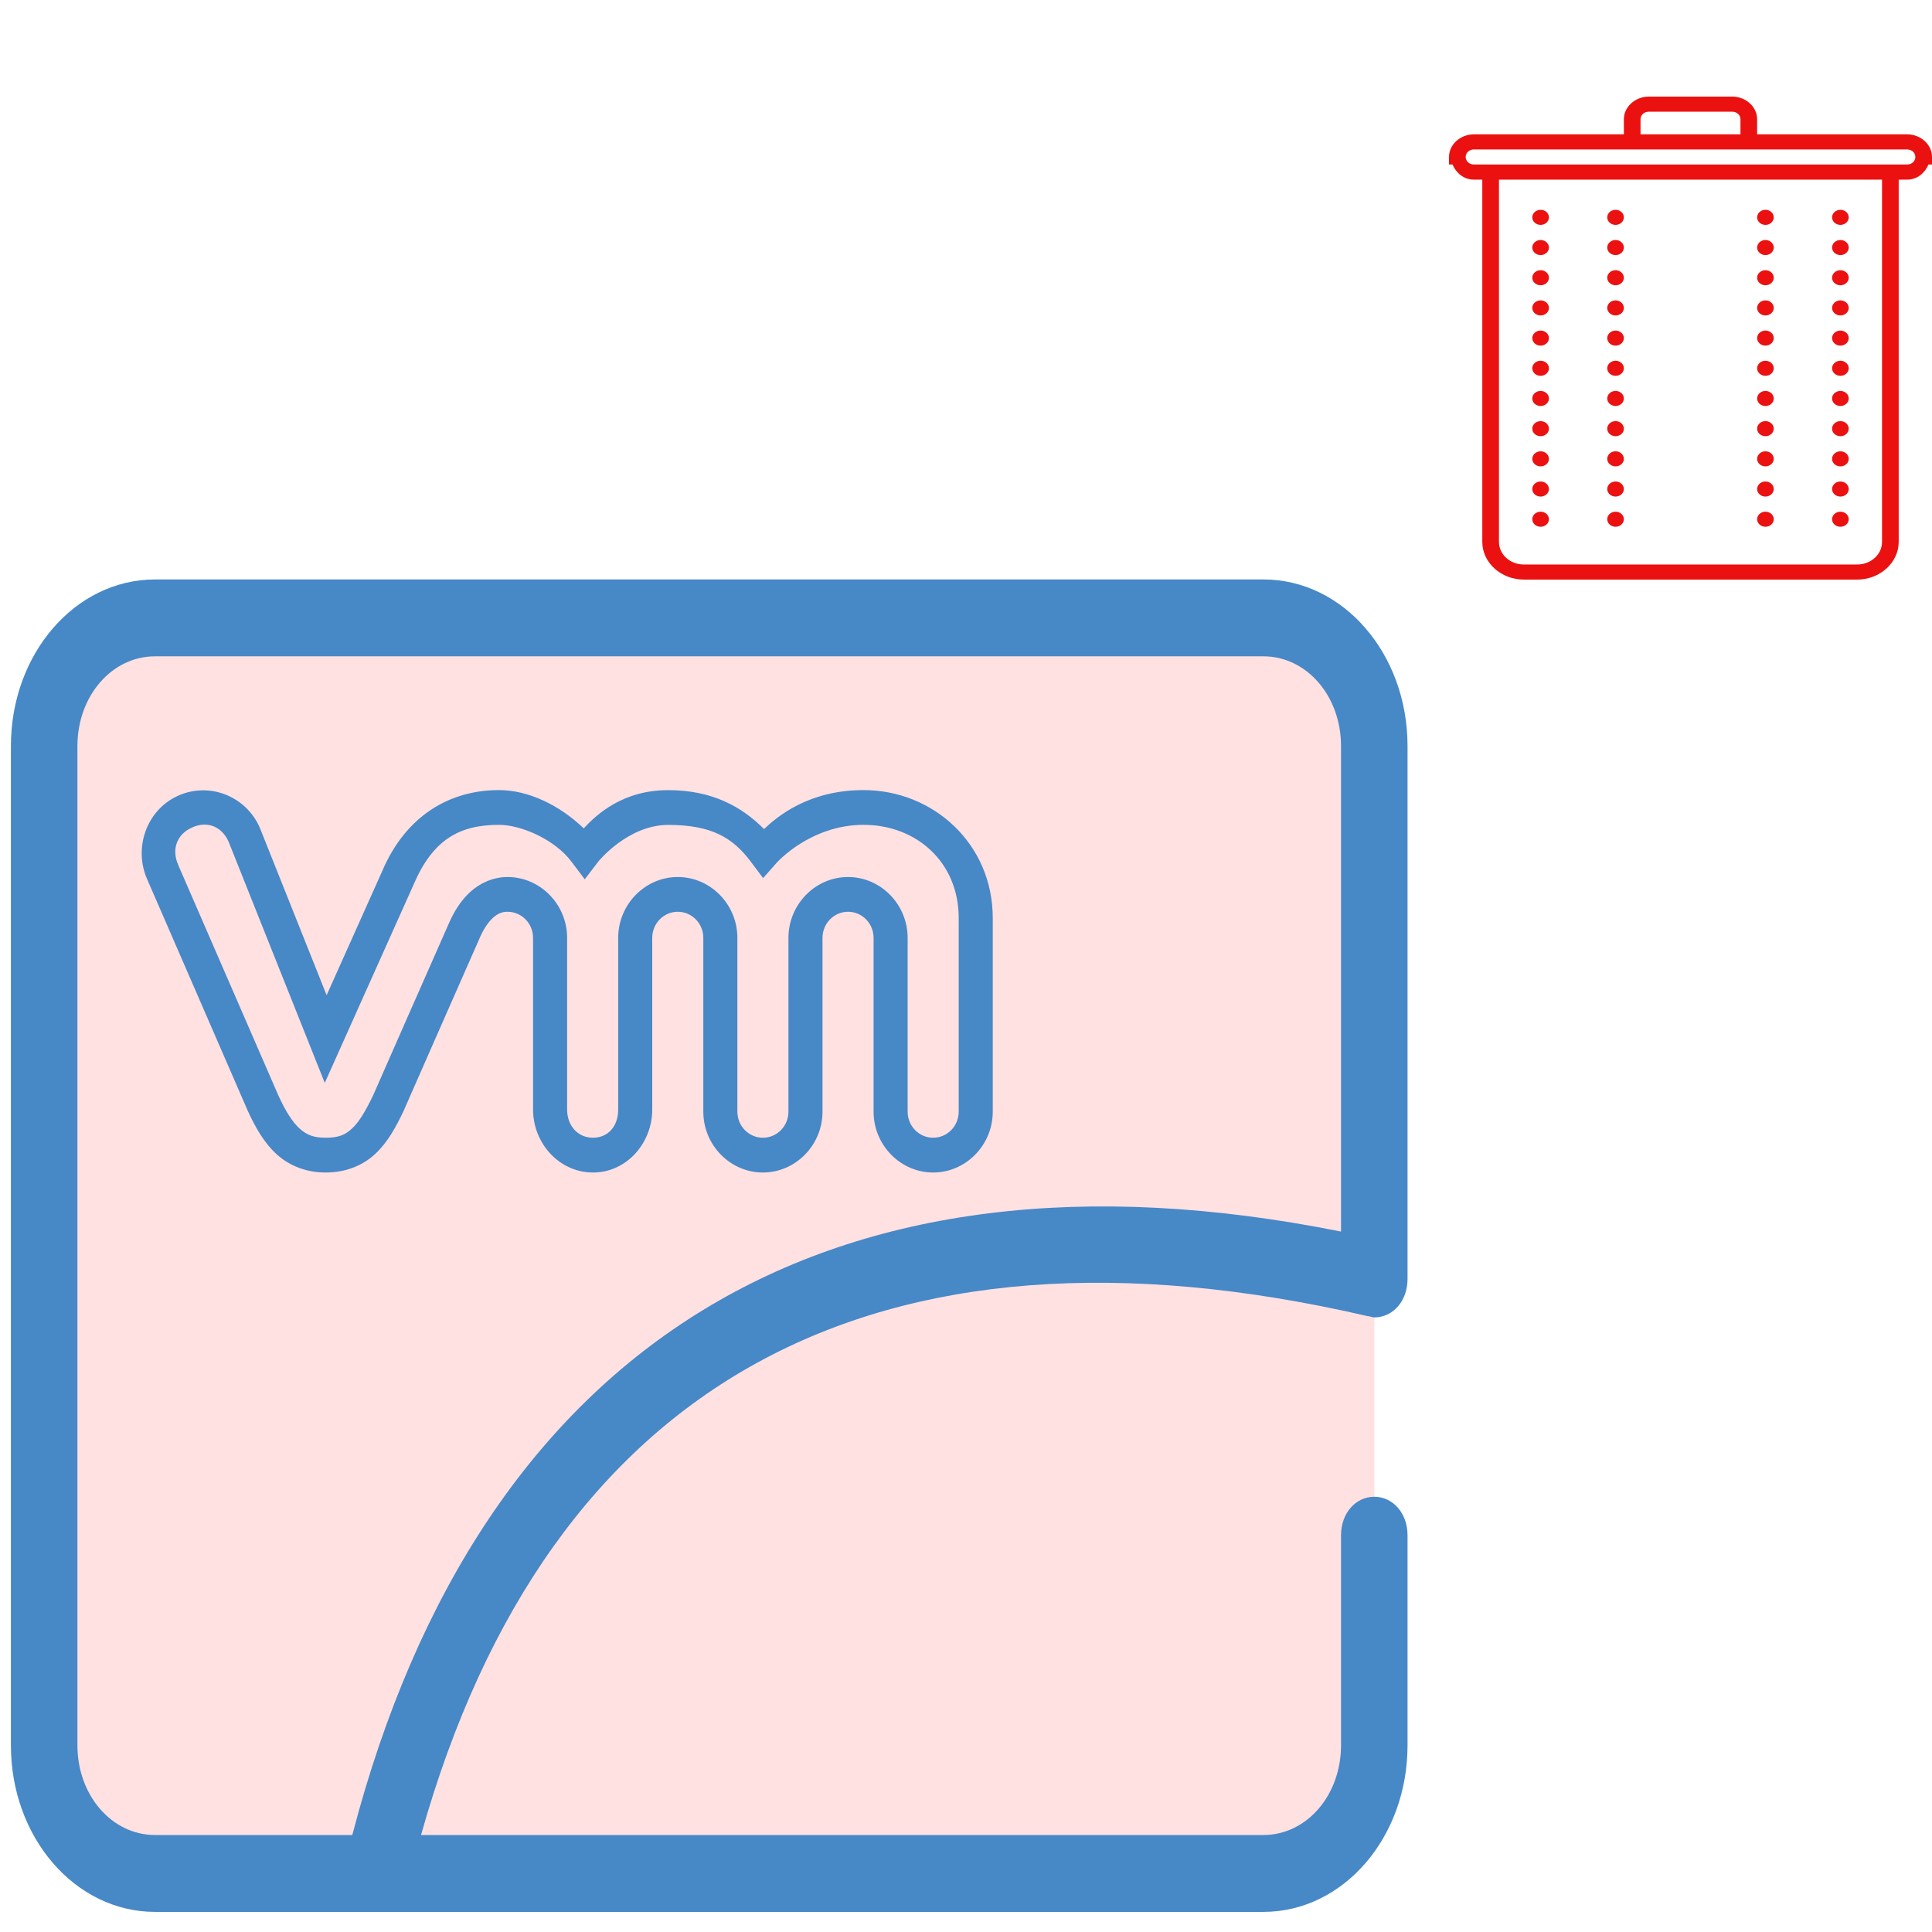 <svg width="80" height="80" viewBox="0 0 80 80" fill="none" xmlns="http://www.w3.org/2000/svg">
<path d="M56.906 30.891C56.906 27.973 54.841 25.586 52.316 25.586H6.419C3.894 25.586 1.829 27.973 1.829 30.891V72.27C1.829 75.188 3.894 77.575 6.419 77.575H52.316C54.841 77.575 56.906 75.188 56.906 72.27V30.891Z" fill="#FFE1E1"/>
<path d="M15.598 77.575C20.601 56.62 34.967 47.867 56.906 52.96V72.27C56.906 75.188 54.841 77.575 52.316 77.575H15.598Z" fill="#FFE1E1"/>
<path d="M56.631 54.498C56.723 54.498 56.814 54.551 56.906 54.551C57.687 54.551 58.283 53.862 58.283 52.96V30.891C58.283 27.071 55.621 23.994 52.316 23.994H6.419C3.114 23.994 0.452 27.071 0.452 30.891V72.27C0.452 76.09 3.114 79.167 6.419 79.167H52.316C55.621 79.167 58.283 76.09 58.283 72.27V63.57C58.283 62.668 57.687 61.978 56.906 61.978C56.126 61.978 55.529 62.668 55.529 63.57V72.27C55.529 74.339 54.106 75.984 52.316 75.984H17.434C22.712 57.204 36.206 49.777 56.631 54.498ZM14.588 75.984H6.419C4.629 75.984 3.206 74.339 3.206 72.27V30.891C3.206 28.822 4.629 27.177 6.419 27.177H52.316C54.106 27.177 55.529 28.822 55.529 30.891V50.997C34.37 46.753 19.913 55.559 14.588 75.984Z" fill="#4788C7"/>
<path d="M20.663 32.716C18.617 32.716 16.802 33.779 15.827 36.07L13.525 41.21L10.757 34.271L10.752 34.259C10.179 32.969 8.67 32.359 7.362 32.955C6.04 33.559 5.517 35.156 6.111 36.447L10.231 45.931V45.933C10.575 46.698 10.947 47.339 11.476 47.814C12.008 48.29 12.71 48.551 13.486 48.551C14.31 48.551 15.023 48.264 15.541 47.778C16.061 47.291 16.4 46.662 16.739 45.945L16.741 45.939L16.744 45.928C16.744 45.928 19.564 39.509 19.892 38.775C20.035 38.454 20.222 38.179 20.412 38.005C20.605 37.833 20.776 37.754 21.015 37.754C21.599 37.754 22.073 38.238 22.073 38.834V45.942C22.073 47.342 23.158 48.551 24.554 48.551C25.953 48.551 27.008 47.328 27.008 45.942V38.834C27.008 38.238 27.482 37.754 28.065 37.754C28.649 37.754 29.123 38.238 29.123 38.834V46.032C29.123 47.415 30.235 48.551 31.59 48.551C32.945 48.551 34.058 47.415 34.058 46.032V38.834C34.058 38.238 34.532 37.754 35.115 37.754C35.699 37.754 36.173 38.238 36.173 38.834V46.032C36.173 47.415 37.285 48.551 38.64 48.551C39.995 48.551 41.108 47.415 41.108 46.032V38.013C41.108 34.937 38.638 32.716 35.76 32.716C33.493 32.716 32.199 33.798 31.637 34.33C30.698 33.385 29.467 32.718 27.669 32.718C25.78 32.718 24.7 33.731 24.171 34.301C23.169 33.34 21.88 32.716 20.663 32.716ZM8.414 34.147C8.871 34.124 9.256 34.386 9.466 34.853L13.448 44.84L17.116 36.652L17.119 36.644C17.926 34.754 19.033 34.155 20.663 34.155C21.591 34.155 22.982 34.771 23.659 35.674L24.213 36.41L24.774 35.676C24.774 35.676 25.994 34.158 27.669 34.158C29.478 34.158 30.346 34.695 31.084 35.674L31.599 36.36L32.166 35.719C32.166 35.719 33.554 34.155 35.76 34.155C37.952 34.155 39.698 35.705 39.698 38.013V46.032C39.698 46.628 39.224 47.111 38.64 47.111C38.056 47.111 37.583 46.628 37.583 46.032V38.834C37.583 37.451 36.47 36.315 35.115 36.315C33.76 36.315 32.648 37.451 32.648 38.834V46.032C32.648 46.628 32.174 47.111 31.59 47.111C31.006 47.111 30.533 46.628 30.533 46.032V38.834C30.533 37.451 29.42 36.315 28.065 36.315C26.71 36.315 25.598 37.451 25.598 38.834V45.942C25.598 46.636 25.179 47.111 24.554 47.111C23.932 47.111 23.483 46.62 23.483 45.942V38.834C23.483 37.451 22.37 36.315 21.015 36.315C20.41 36.315 19.87 36.573 19.476 36.93C19.085 37.285 18.815 37.726 18.614 38.173C18.256 38.969 15.475 45.304 15.464 45.326C15.152 45.984 14.871 46.454 14.588 46.718C14.304 46.988 14.034 47.111 13.486 47.111C12.98 47.111 12.699 46.993 12.407 46.732C12.115 46.47 11.818 46.009 11.515 45.334L7.389 35.84V35.831C7.097 35.207 7.296 34.563 7.94 34.271C8.103 34.195 8.262 34.155 8.414 34.147Z" fill="#4788C7"/>
<path d="M68.276 4C67.709 4 67.241 4.424 67.241 4.938V5.562H61.035C60.467 5.562 60 5.986 60 6.5V6.812H60.144C60.296 7.158 60.601 7.438 61.035 7.438H61.379V22.438C61.379 23.297 62.155 24 63.103 24H76.897C77.845 24 78.621 23.297 78.621 22.438V7.438H78.966C79.399 7.438 79.704 7.158 79.856 6.812H80V6.5C80 5.986 79.533 5.562 78.966 5.562H72.759V4.938C72.759 4.424 72.291 4 71.724 4H68.276ZM68.276 4.625H71.724C71.919 4.625 72.069 4.761 72.069 4.938V5.562H67.931V4.938C67.931 4.761 68.081 4.625 68.276 4.625ZM61.035 6.188H78.966C79.161 6.188 79.31 6.323 79.31 6.5C79.31 6.677 79.161 6.812 78.966 6.812H61.035C60.839 6.812 60.69 6.677 60.69 6.5C60.69 6.323 60.839 6.188 61.035 6.188ZM62.069 7.438H77.931V22.438C77.931 22.959 77.472 23.375 76.897 23.375H63.103C62.528 23.375 62.069 22.959 62.069 22.438V7.438ZM63.793 8.688C63.603 8.688 63.448 8.828 63.448 9C63.448 9.172 63.603 9.312 63.793 9.312C63.983 9.312 64.138 9.172 64.138 9C64.138 8.828 63.983 8.688 63.793 8.688ZM66.897 8.688C66.707 8.688 66.552 8.828 66.552 9C66.552 9.172 66.707 9.312 66.897 9.312C67.087 9.312 67.241 9.172 67.241 9C67.241 8.828 67.087 8.688 66.897 8.688ZM73.103 8.688C72.913 8.688 72.759 8.828 72.759 9C72.759 9.172 72.913 9.312 73.103 9.312C73.293 9.312 73.448 9.172 73.448 9C73.448 8.828 73.293 8.688 73.103 8.688ZM76.207 8.688C76.017 8.688 75.862 8.828 75.862 9C75.862 9.172 76.017 9.312 76.207 9.312C76.397 9.312 76.552 9.172 76.552 9C76.552 8.828 76.397 8.688 76.207 8.688ZM63.793 9.938C63.603 9.938 63.448 10.078 63.448 10.25C63.448 10.422 63.603 10.562 63.793 10.562C63.983 10.562 64.138 10.422 64.138 10.25C64.138 10.078 63.983 9.938 63.793 9.938ZM66.897 9.938C66.707 9.938 66.552 10.078 66.552 10.25C66.552 10.422 66.707 10.562 66.897 10.562C67.087 10.562 67.241 10.422 67.241 10.25C67.241 10.078 67.087 9.938 66.897 9.938ZM73.103 9.938C72.913 9.938 72.759 10.078 72.759 10.25C72.759 10.422 72.913 10.562 73.103 10.562C73.293 10.562 73.448 10.422 73.448 10.25C73.448 10.078 73.293 9.938 73.103 9.938ZM76.207 9.938C76.017 9.938 75.862 10.078 75.862 10.25C75.862 10.422 76.017 10.562 76.207 10.562C76.397 10.562 76.552 10.422 76.552 10.25C76.552 10.078 76.397 9.938 76.207 9.938ZM63.793 11.188C63.603 11.188 63.448 11.328 63.448 11.5C63.448 11.672 63.603 11.812 63.793 11.812C63.983 11.812 64.138 11.672 64.138 11.5C64.138 11.328 63.983 11.188 63.793 11.188ZM66.897 11.188C66.707 11.188 66.552 11.328 66.552 11.5C66.552 11.672 66.707 11.812 66.897 11.812C67.087 11.812 67.241 11.672 67.241 11.5C67.241 11.328 67.087 11.188 66.897 11.188ZM73.103 11.188C72.913 11.188 72.759 11.328 72.759 11.5C72.759 11.672 72.913 11.812 73.103 11.812C73.293 11.812 73.448 11.672 73.448 11.5C73.448 11.328 73.293 11.188 73.103 11.188ZM76.207 11.188C76.017 11.188 75.862 11.328 75.862 11.5C75.862 11.672 76.017 11.812 76.207 11.812C76.397 11.812 76.552 11.672 76.552 11.5C76.552 11.328 76.397 11.188 76.207 11.188ZM63.793 12.438C63.603 12.438 63.448 12.578 63.448 12.75C63.448 12.922 63.603 13.062 63.793 13.062C63.983 13.062 64.138 12.922 64.138 12.75C64.138 12.578 63.983 12.438 63.793 12.438ZM66.897 12.438C66.707 12.438 66.552 12.578 66.552 12.75C66.552 12.922 66.707 13.062 66.897 13.062C67.087 13.062 67.241 12.922 67.241 12.75C67.241 12.578 67.087 12.438 66.897 12.438ZM73.103 12.438C72.913 12.438 72.759 12.578 72.759 12.75C72.759 12.922 72.913 13.062 73.103 13.062C73.293 13.062 73.448 12.922 73.448 12.75C73.448 12.578 73.293 12.438 73.103 12.438ZM76.207 12.438C76.017 12.438 75.862 12.578 75.862 12.75C75.862 12.922 76.017 13.062 76.207 13.062C76.397 13.062 76.552 12.922 76.552 12.75C76.552 12.578 76.397 12.438 76.207 12.438ZM63.793 13.688C63.603 13.688 63.448 13.828 63.448 14C63.448 14.172 63.603 14.312 63.793 14.312C63.983 14.312 64.138 14.172 64.138 14C64.138 13.828 63.983 13.688 63.793 13.688ZM66.897 13.688C66.707 13.688 66.552 13.828 66.552 14C66.552 14.172 66.707 14.312 66.897 14.312C67.087 14.312 67.241 14.172 67.241 14C67.241 13.828 67.087 13.688 66.897 13.688ZM73.103 13.688C72.913 13.688 72.759 13.828 72.759 14C72.759 14.172 72.913 14.312 73.103 14.312C73.293 14.312 73.448 14.172 73.448 14C73.448 13.828 73.293 13.688 73.103 13.688ZM76.207 13.688C76.017 13.688 75.862 13.828 75.862 14C75.862 14.172 76.017 14.312 76.207 14.312C76.397 14.312 76.552 14.172 76.552 14C76.552 13.828 76.397 13.688 76.207 13.688ZM63.793 14.938C63.603 14.938 63.448 15.078 63.448 15.25C63.448 15.422 63.603 15.562 63.793 15.562C63.983 15.562 64.138 15.422 64.138 15.25C64.138 15.078 63.983 14.938 63.793 14.938ZM66.897 14.938C66.707 14.938 66.552 15.078 66.552 15.25C66.552 15.422 66.707 15.562 66.897 15.562C67.087 15.562 67.241 15.422 67.241 15.25C67.241 15.078 67.087 14.938 66.897 14.938ZM73.103 14.938C72.913 14.938 72.759 15.078 72.759 15.25C72.759 15.422 72.913 15.562 73.103 15.562C73.293 15.562 73.448 15.422 73.448 15.25C73.448 15.078 73.293 14.938 73.103 14.938ZM76.207 14.938C76.017 14.938 75.862 15.078 75.862 15.25C75.862 15.422 76.017 15.562 76.207 15.562C76.397 15.562 76.552 15.422 76.552 15.25C76.552 15.078 76.397 14.938 76.207 14.938ZM63.793 16.188C63.603 16.188 63.448 16.328 63.448 16.5C63.448 16.672 63.603 16.812 63.793 16.812C63.983 16.812 64.138 16.672 64.138 16.5C64.138 16.328 63.983 16.188 63.793 16.188ZM66.897 16.188C66.707 16.188 66.552 16.328 66.552 16.5C66.552 16.672 66.707 16.812 66.897 16.812C67.087 16.812 67.241 16.672 67.241 16.5C67.241 16.328 67.087 16.188 66.897 16.188ZM73.103 16.188C72.913 16.188 72.759 16.328 72.759 16.5C72.759 16.672 72.913 16.812 73.103 16.812C73.293 16.812 73.448 16.672 73.448 16.5C73.448 16.328 73.293 16.188 73.103 16.188ZM76.207 16.188C76.017 16.188 75.862 16.328 75.862 16.5C75.862 16.672 76.017 16.812 76.207 16.812C76.397 16.812 76.552 16.672 76.552 16.5C76.552 16.328 76.397 16.188 76.207 16.188ZM63.793 17.438C63.603 17.438 63.448 17.578 63.448 17.75C63.448 17.922 63.603 18.062 63.793 18.062C63.983 18.062 64.138 17.922 64.138 17.75C64.138 17.578 63.983 17.438 63.793 17.438ZM66.897 17.438C66.707 17.438 66.552 17.578 66.552 17.75C66.552 17.922 66.707 18.062 66.897 18.062C67.087 18.062 67.241 17.922 67.241 17.75C67.241 17.578 67.087 17.438 66.897 17.438ZM73.103 17.438C72.913 17.438 72.759 17.578 72.759 17.75C72.759 17.922 72.913 18.062 73.103 18.062C73.293 18.062 73.448 17.922 73.448 17.75C73.448 17.578 73.293 17.438 73.103 17.438ZM76.207 17.438C76.017 17.438 75.862 17.578 75.862 17.75C75.862 17.922 76.017 18.062 76.207 18.062C76.397 18.062 76.552 17.922 76.552 17.75C76.552 17.578 76.397 17.438 76.207 17.438ZM63.793 18.688C63.603 18.688 63.448 18.828 63.448 19C63.448 19.172 63.603 19.312 63.793 19.312C63.983 19.312 64.138 19.172 64.138 19C64.138 18.828 63.983 18.688 63.793 18.688ZM66.897 18.688C66.707 18.688 66.552 18.828 66.552 19C66.552 19.172 66.707 19.312 66.897 19.312C67.087 19.312 67.241 19.172 67.241 19C67.241 18.828 67.087 18.688 66.897 18.688ZM73.103 18.688C72.913 18.688 72.759 18.828 72.759 19C72.759 19.172 72.913 19.312 73.103 19.312C73.293 19.312 73.448 19.172 73.448 19C73.448 18.828 73.293 18.688 73.103 18.688ZM76.207 18.688C76.017 18.688 75.862 18.828 75.862 19C75.862 19.172 76.017 19.312 76.207 19.312C76.397 19.312 76.552 19.172 76.552 19C76.552 18.828 76.397 18.688 76.207 18.688ZM63.793 19.938C63.603 19.938 63.448 20.078 63.448 20.25C63.448 20.422 63.603 20.562 63.793 20.562C63.983 20.562 64.138 20.422 64.138 20.25C64.138 20.078 63.983 19.938 63.793 19.938ZM66.897 19.938C66.707 19.938 66.552 20.078 66.552 20.25C66.552 20.422 66.707 20.562 66.897 20.562C67.087 20.562 67.241 20.422 67.241 20.25C67.241 20.078 67.087 19.938 66.897 19.938ZM73.103 19.938C72.913 19.938 72.759 20.078 72.759 20.25C72.759 20.422 72.913 20.562 73.103 20.562C73.293 20.562 73.448 20.422 73.448 20.25C73.448 20.078 73.293 19.938 73.103 19.938ZM76.207 19.938C76.017 19.938 75.862 20.078 75.862 20.25C75.862 20.422 76.017 20.562 76.207 20.562C76.397 20.562 76.552 20.422 76.552 20.25C76.552 20.078 76.397 19.938 76.207 19.938ZM63.793 21.188C63.603 21.188 63.448 21.328 63.448 21.5C63.448 21.672 63.603 21.812 63.793 21.812C63.983 21.812 64.138 21.672 64.138 21.5C64.138 21.328 63.983 21.188 63.793 21.188ZM66.897 21.188C66.707 21.188 66.552 21.328 66.552 21.5C66.552 21.672 66.707 21.812 66.897 21.812C67.087 21.812 67.241 21.672 67.241 21.5C67.241 21.328 67.087 21.188 66.897 21.188ZM73.103 21.188C72.913 21.188 72.759 21.328 72.759 21.5C72.759 21.672 72.913 21.812 73.103 21.812C73.293 21.812 73.448 21.672 73.448 21.5C73.448 21.328 73.293 21.188 73.103 21.188ZM76.207 21.188C76.017 21.188 75.862 21.328 75.862 21.5C75.862 21.672 76.017 21.812 76.207 21.812C76.397 21.812 76.552 21.672 76.552 21.5C76.552 21.328 76.397 21.188 76.207 21.188Z" fill="#EB1111"/>
</svg>
